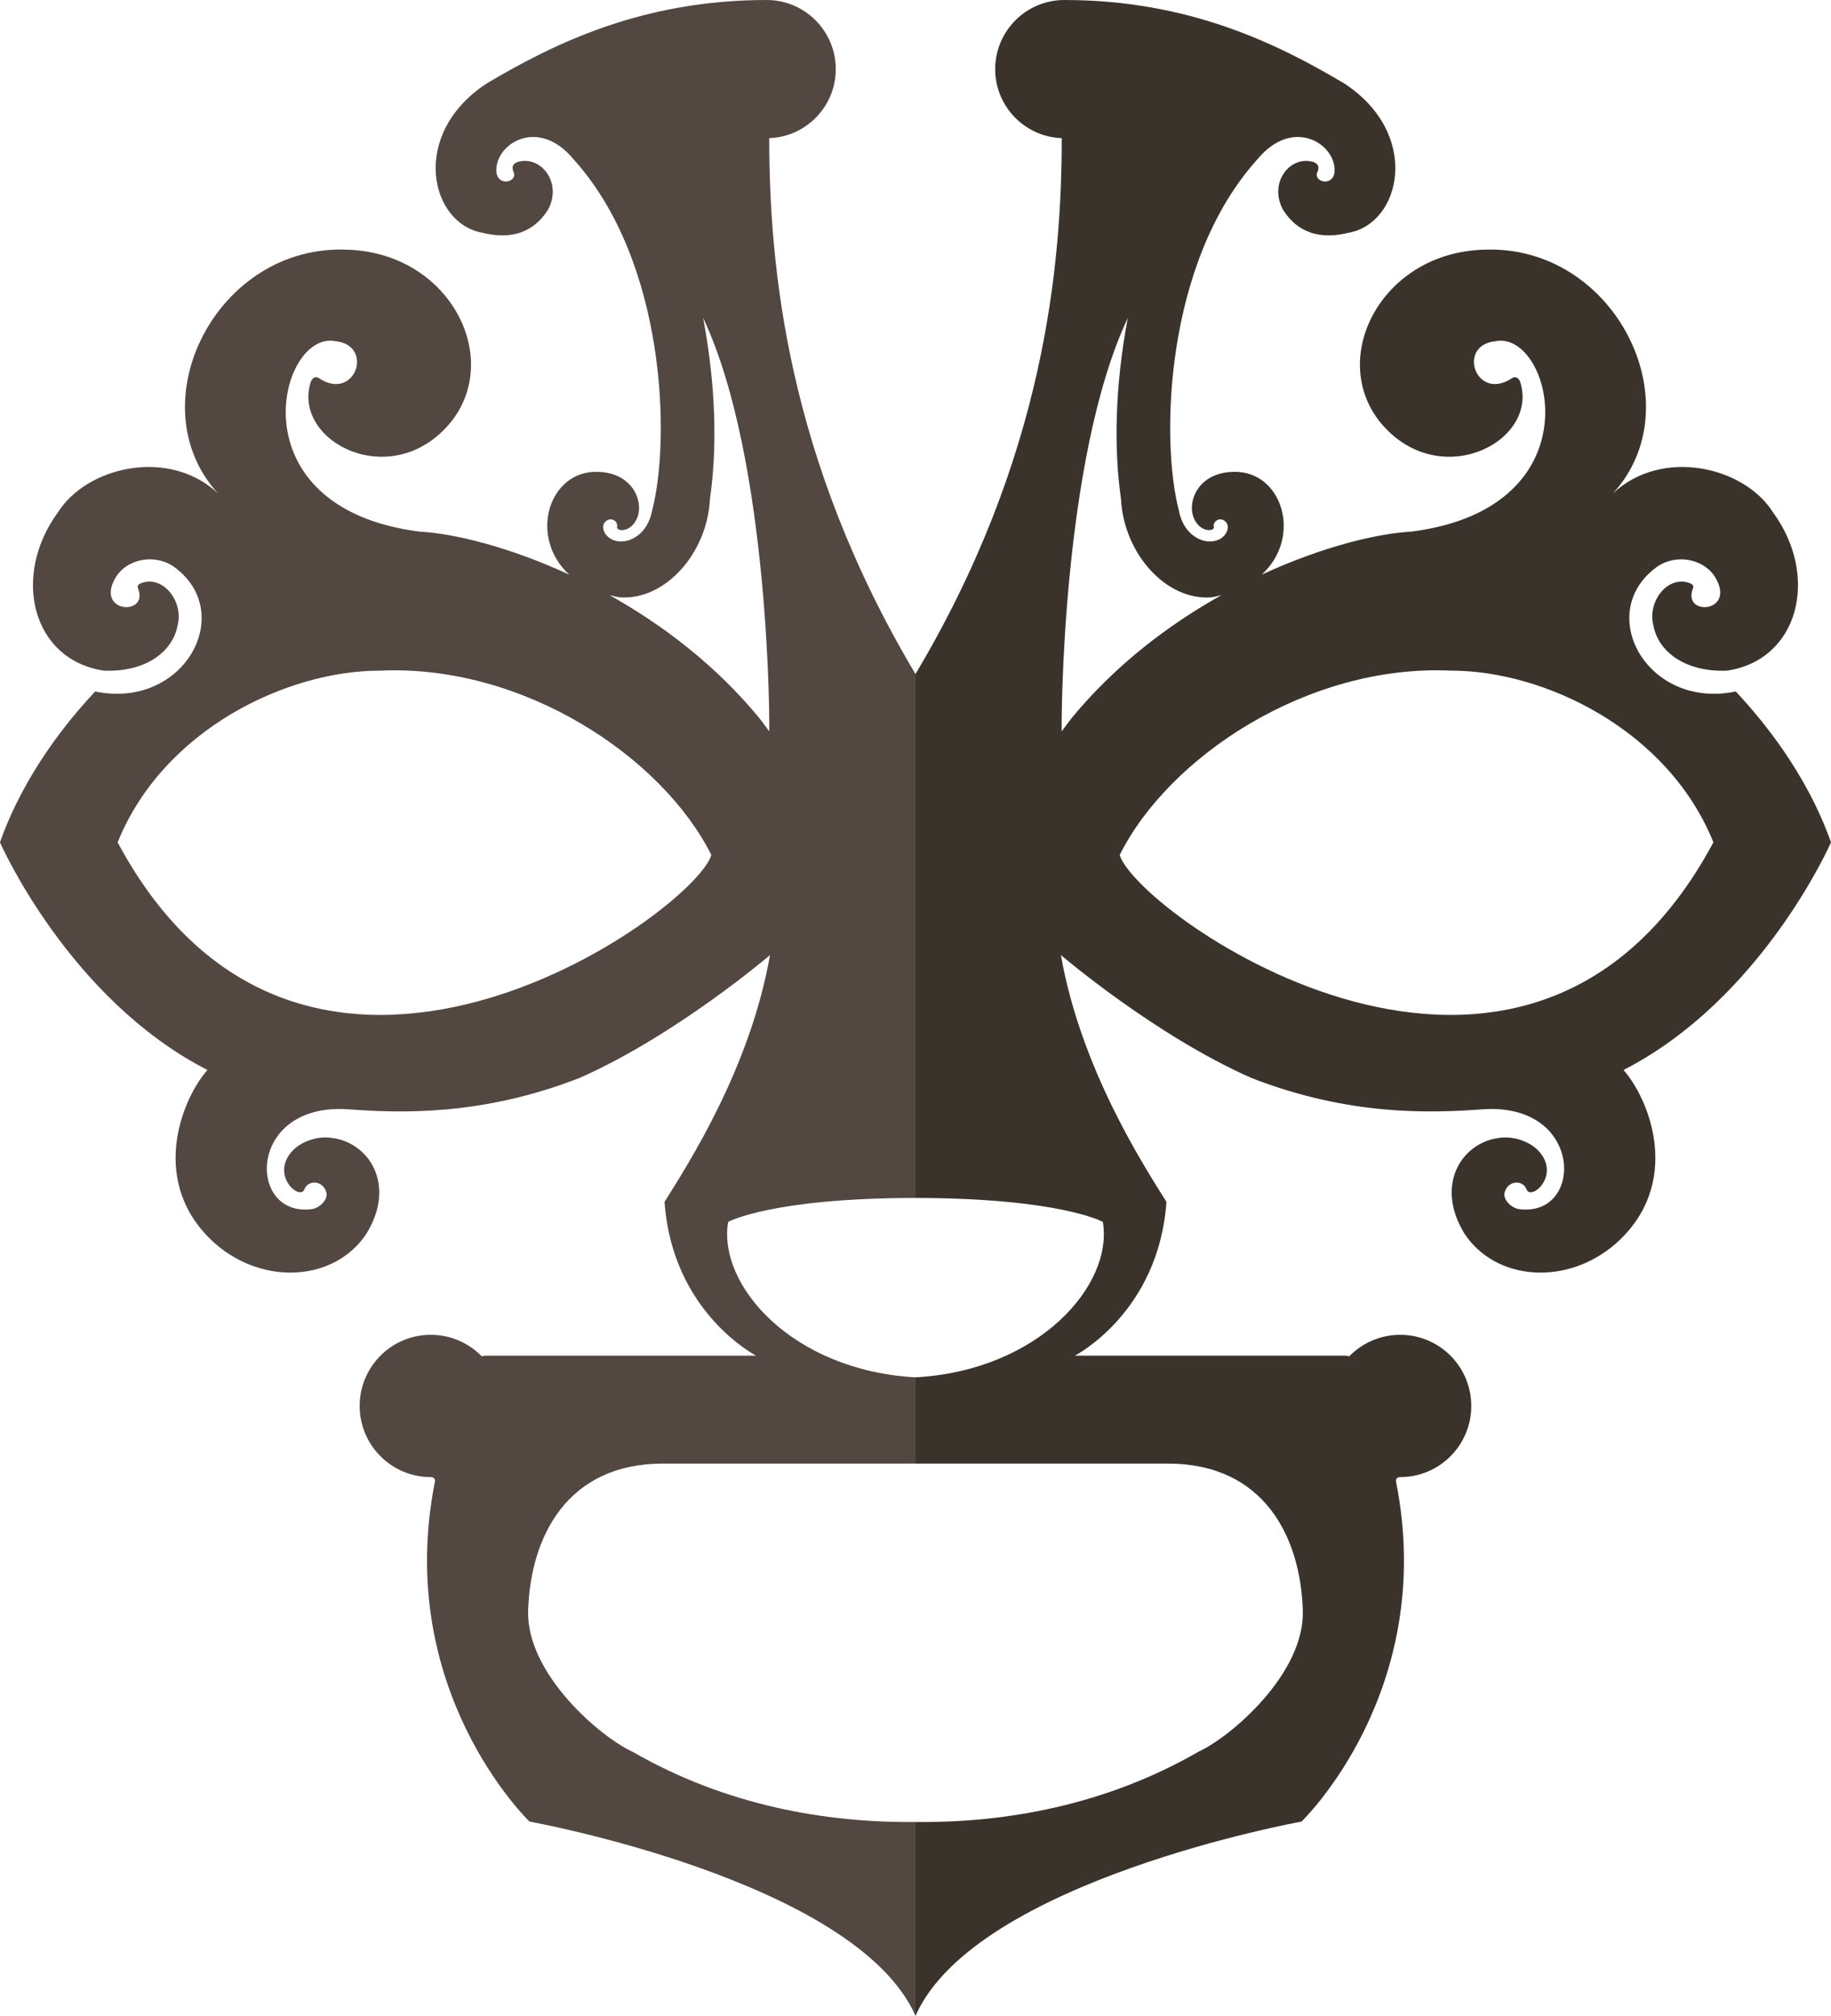<?xml version="1.0" encoding="utf-8"?>
<!-- Generator: Adobe Illustrator 16.2.1, SVG Export Plug-In . SVG Version: 6.00 Build 0)  -->
<!DOCTYPE svg PUBLIC "-//W3C//DTD SVG 1.1//EN" "http://www.w3.org/Graphics/SVG/1.1/DTD/svg11.dtd">
<svg version="1.1" id="Capa_1" xmlns="http://www.w3.org/2000/svg" xmlns:xlink="http://www.w3.org/1999/xlink" x="0px" y="0px"
	 width="59.792px" height="65.817px" viewBox="934.165 159.386 59.792 65.817"
	 enable-background="new 934.165 159.386 59.792 65.817" xml:space="preserve">
<g>
	<path fill="#3A332C" d="M993.957,186.888c-0.801-2.264-2.247-4.006-3.11-4.926c-2.926,0.606-4.658-2.622-2.531-4.099
		c0.661-0.417,1.521-0.193,1.86,0.371c0.695,1.16-1.067,1.28-0.735,0.384c0.007-0.031,0.065-0.112-0.062-0.179
		c-0.719-0.312-1.433,0.56-1.221,1.374c0.164,0.859,1.049,1.522,2.403,1.469c2.348-0.348,3.031-3.085,1.501-5.17
		c-0.944-1.499-3.632-2.118-5.227-0.615c2.672-2.919,0.059-8.156-4.235-7.958c-3.323,0.11-5.055,3.506-3.375,5.619
		c1.895,2.331,5.173,0.673,4.592-1.271c-0.035-0.136-0.145-0.25-0.297-0.141c-1.168,0.755-1.802-1.107-0.502-1.222
		c1.829-0.34,3.327,5.446-2.769,6.219c-1.126,0.06-2.932,0.502-4.882,1.404c1.346-1.229,0.668-3.41-0.934-3.356
		c-1.144,0.029-1.506,0.97-1.285,1.505c0.175,0.429,0.593,0.468,0.663,0.319c-0.069-0.19,0.184-0.39,0.383-0.19
		c0.207,0.205-0.085,0.762-0.72,0.615c-0.328-0.092-0.698-0.376-0.816-1c-0.592-2.271-0.467-8.091,2.568-11.453
		c1.185-1.432,2.616-0.462,2.516,0.438c-0.078,0.482-0.725,0.282-0.548-0.04c0.011-0.06,0.097-0.214-0.136-0.309
		c-0.745-0.231-1.465,0.647-1.009,1.534c0.339,0.562,0.975,1.065,2.146,0.777c1.728-0.298,2.393-3.223-0.133-4.877
		c-2.196-1.303-5.079-2.724-9.141-2.724c-1.246,0-2.258,1.011-2.258,2.258c0,1.218,0.967,2.208,2.174,2.253v0.004
		c-0.006,4.125-0.547,10.399-4.778,17.494l-0.001-0.001v17.103h0.001c4.724,0.005,6.12,0.782,6.12,0.782
		c0.349,2.049-2.078,4.852-6.12,5.075h-0.001v2.816c0,0,0.001,0,0.002,0c0.004,0,0.007,0,0.007,0c0.691,0,4.104,0,8.238,0
		c3.145,0,4.328,2.401,4.404,4.79c0.065,2.071-2.354,4.132-3.402,4.614c-3.037,1.75-6.297,2.328-9.248,2.297h-0.001v6.328v0.004
		c0,0,0.001-0.001,0.001-0.002c0.001,0.001,0.001,0.001,0.001,0.002v-0.004c1.96-4.419,12.606-6.342,12.606-6.342
		s4.451-4.265,3.085-11.109c-0.012-0.092,0.062-0.137,0.137-0.137c1.284,0,2.322-1.041,2.322-2.323c0-1.283-1.038-2.323-2.322-2.323
		c-0.651,0-1.241,0.27-1.664,0.703c-0.03-0.008-0.061-0.016-0.095-0.022h-8.863c0,0,2.735-1.401,2.99-5.02
		c-0.759-1.216-2.794-4.35-3.447-8.059c0,0,3.064,2.619,6.215,4.01c3.202,1.248,5.841,1.151,7.572,1.025
		c3.271-0.217,3.291,3.458,1.249,3.267c-0.314-0.001-0.649-0.344-0.53-0.597c0.117-0.347,0.594-0.379,0.711-0.03
		c0.194,0.326,1.151-0.556,0.314-1.349c-0.344-0.3-0.848-0.42-1.234-0.354c-1.181,0.149-2.104,1.505-1.123,3.115
		c1.012,1.549,3.335,1.729,4.939,0.34c2.195-1.941,1.134-4.679,0.26-5.675C991.725,191.992,993.957,186.888,993.957,186.888z
		 M969.164,182.825c-0.071,0.09-0.135,0.179-0.328,0.437c-0.014,0.019-0.039-8.834,2.157-13.493
		c-0.433,2.304-0.449,4.31-0.222,5.905c0.09,1.786,1.475,3.329,2.955,3.214c0.112-0.02,0.219-0.043,0.321-0.069
		C972.329,179.779,970.588,181.097,969.164,182.825z M970.728,187.302c1.589-3.187,6.123-6.239,10.831-6.021
		c3.027,0,7.071,1.922,8.558,5.606C984.027,198.241,971.344,189.249,970.728,187.302z"/>
	<path fill="#534741" d="M940.938,194.319c-0.873,0.997-1.935,3.734,0.261,5.675c1.604,1.39,3.926,1.209,4.938-0.34
		c0.98-1.61,0.059-2.966-1.123-3.115c-0.387-0.066-0.89,0.053-1.234,0.354c-0.836,0.793,0.121,1.675,0.314,1.349
		c0.117-0.349,0.593-0.317,0.713,0.03c0.118,0.253-0.218,0.596-0.532,0.597c-2.042,0.191-2.022-3.484,1.249-3.267
		c1.732,0.126,4.369,0.223,7.572-1.025c3.151-1.392,6.214-4.01,6.214-4.01c-0.651,3.709-2.687,6.843-3.444,8.059
		c0.253,3.619,2.99,5.02,2.99,5.02h-8.864c-0.035,0.007-0.065,0.015-0.095,0.022c-0.423-0.433-1.013-0.703-1.665-0.703
		c-1.282,0-2.322,1.04-2.322,2.323c0,1.283,1.04,2.323,2.322,2.323c0.074,0,0.148,0.044,0.138,0.137
		c-1.366,6.844,3.085,11.109,3.085,11.109s10.646,1.923,12.606,6.342v0.004c0,0,0-0.001,0.001-0.002
		c0,0.001,0.001,0.001,0.001,0.001v-0.003v-6.328h-0.001c-2.952,0.03-6.211-0.547-9.249-2.297c-1.048-0.482-3.467-2.543-3.402-4.614
		c0.077-2.389,1.261-4.79,4.406-4.79c4.133,0,7.546,0,8.236,0c0,0,0.004,0,0.008,0c0,0,0.001,0,0.002,0v-2.816h-0.001
		c-4.042-0.223-6.469-3.025-6.119-5.075c0,0,1.395-0.777,6.119-0.782l0,0l0.001-17.103l-0.001,0.001
		c-4.231-7.095-4.772-13.369-4.778-17.494v-0.004c1.207-0.045,2.173-1.035,2.173-2.253c0-1.247-1.011-2.258-2.257-2.258
		c-4.062,0-6.944,1.421-9.141,2.724c-2.526,1.654-1.86,4.579-0.134,4.877c1.173,0.288,1.809-0.215,2.148-0.777
		c0.455-0.887-0.265-1.765-1.011-1.534c-0.232,0.095-0.146,0.25-0.135,0.309c0.177,0.321-0.471,0.521-0.55,0.04
		c-0.099-0.9,1.333-1.871,2.518-0.438c3.035,3.362,3.159,9.183,2.569,11.453c-0.119,0.624-0.488,0.909-0.817,1
		c-0.636,0.147-0.927-0.41-0.72-0.615c0.199-0.2,0.451,0,0.382,0.19c0.071,0.149,0.489,0.11,0.663-0.319
		c0.221-0.535-0.142-1.476-1.285-1.505c-1.601-0.054-2.278,2.127-0.933,3.356c-1.952-0.902-3.756-1.345-4.883-1.404
		c-6.095-0.773-4.597-6.56-2.769-6.219c1.301,0.115,0.667,1.977-0.502,1.222c-0.151-0.11-0.261,0.005-0.297,0.141
		c-0.58,1.944,2.698,3.602,4.592,1.271c1.681-2.112-0.051-5.509-3.375-5.619c-4.293-0.199-6.906,5.038-4.235,7.958
		c-1.594-1.503-4.281-0.884-5.227,0.615c-1.528,2.085-0.848,4.823,1.502,5.17c1.354,0.054,2.238-0.61,2.403-1.469
		c0.21-0.813-0.502-1.685-1.221-1.374c-0.127,0.067-0.07,0.148-0.062,0.179c0.332,0.896-1.432,0.776-0.735-0.384
		c0.338-0.564,1.199-0.789,1.86-0.371c2.126,1.477,0.395,4.706-2.532,4.099c-0.863,0.92-2.31,2.662-3.109,4.926
		C934.165,186.888,936.397,191.992,940.938,194.319z M954.073,178.818c0.104,0.026,0.21,0.049,0.321,0.069
		c1.481,0.115,2.867-1.428,2.955-3.214c0.229-1.595,0.211-3.601-0.222-5.905c2.197,4.659,2.171,13.512,2.157,13.493
		c-0.192-0.258-0.256-0.347-0.329-0.437C957.534,181.097,955.793,179.779,954.073,178.818z M938.006,186.888
		c1.486-3.685,5.53-5.606,8.558-5.606c4.707-0.218,9.242,2.834,10.831,6.021C956.778,189.249,944.094,198.241,938.006,186.888z"/>
</g>
</svg>
